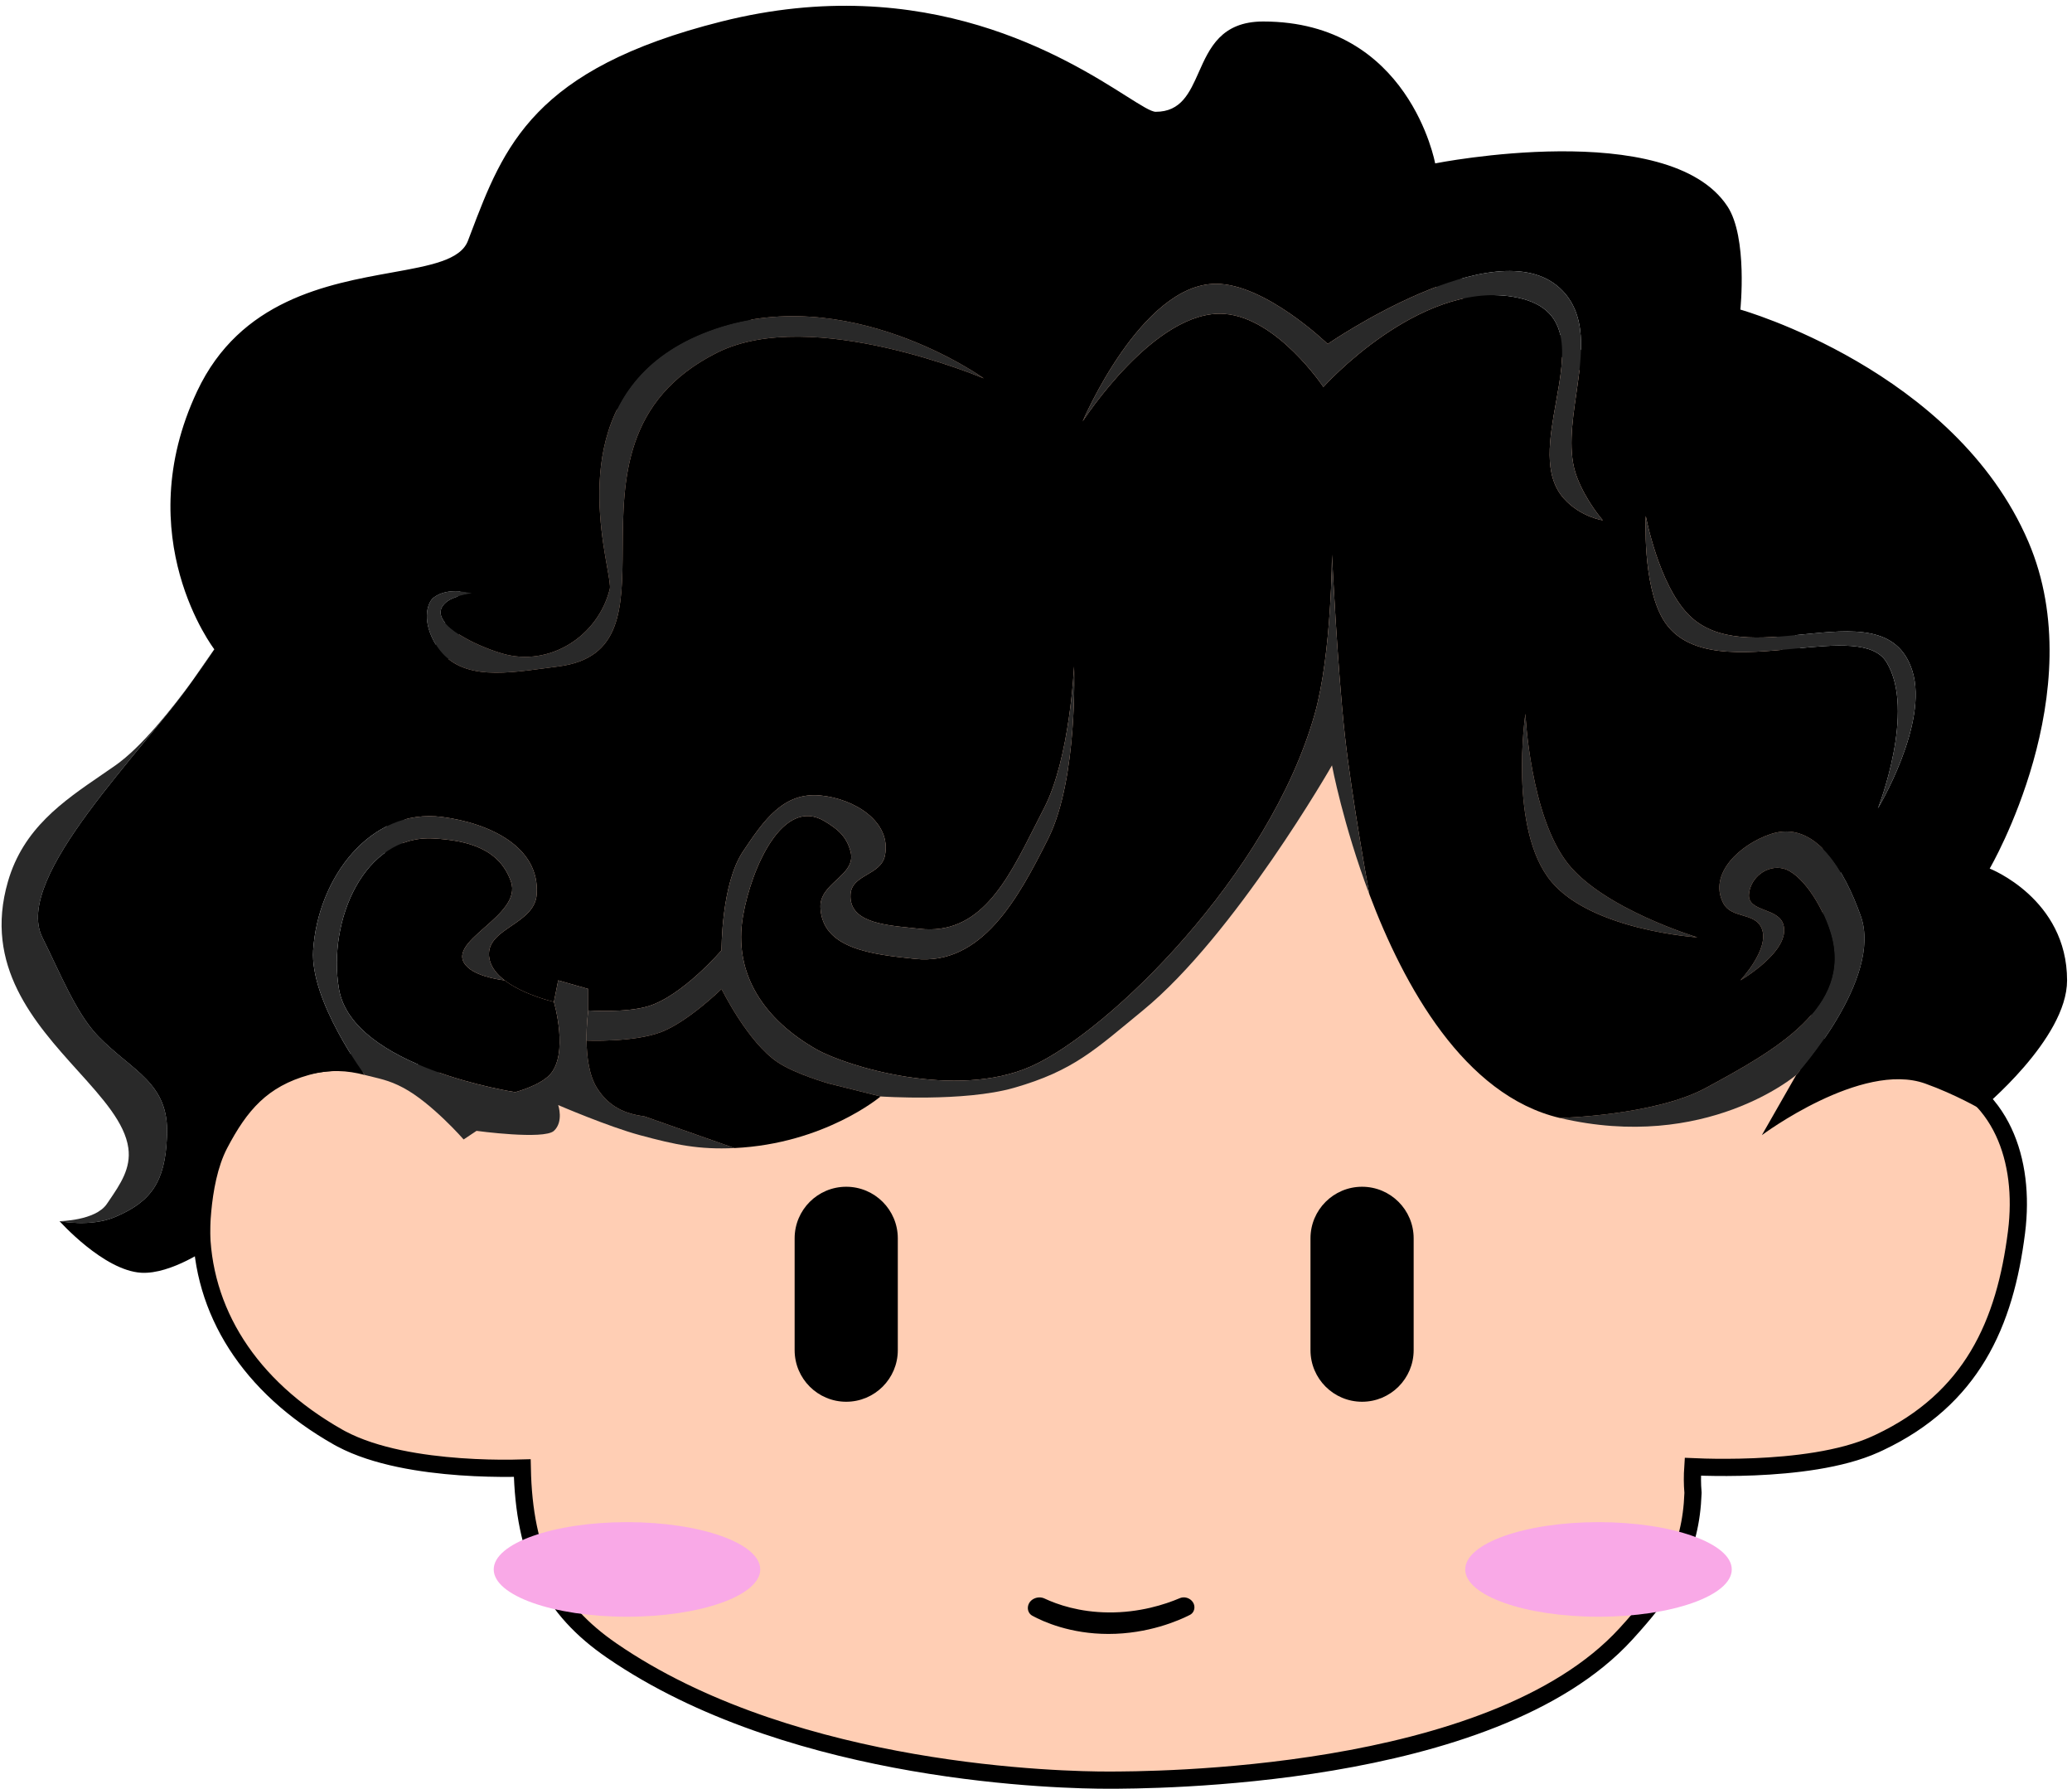 <svg width="241" height="208" viewBox="0 0 241 208" fill="none" xmlns="http://www.w3.org/2000/svg">
<path d="M128.827 25C162.835 25 187.222 39.54 200.027 59.163L200.801 60.369C216.142 84.701 214.665 107.955 209.617 127.647C210.494 127.164 211.594 126.596 212.821 126.05C215.81 124.72 219.779 123.412 223.096 124.017L223.522 124.1C227.872 125.014 230.919 127.55 232.728 130.972C234.462 134.253 235.038 138.301 234.638 142.457L234.545 143.29C233.882 148.518 232.611 153.409 230.071 157.641C227.599 161.758 223.956 165.199 218.616 167.725L218.093 167.966C214.127 169.761 208.535 170.377 204.042 170.564C201.774 170.658 199.748 170.644 198.288 170.607C197.74 170.593 197.272 170.574 196.9 170.558C196.83 171.601 196.832 172.586 196.914 173.512L196.918 173.574L196.917 173.636C196.675 180.314 194.106 184.381 189.975 189.042L189.128 189.983C181.274 198.598 167.264 202.81 154.847 204.9C142.368 207 131.214 207 128.827 207C126.422 207 117.318 206.876 106.175 204.94C95.395 203.067 82.62 199.484 72.156 192.609L71.151 191.933C67.718 189.573 65.09 186.832 63.334 183.226C61.693 179.857 60.846 175.8 60.746 170.711C60.374 170.722 59.913 170.733 59.377 170.738C57.892 170.749 55.83 170.72 53.528 170.555C49.111 170.239 43.647 169.415 39.693 167.314L39.315 167.107C28.99 161.255 23.426 152.424 23.426 142.509L23.44 141.637C23.579 137.274 24.774 132.91 27.263 129.542C29.946 125.913 34.09 123.509 39.808 123.509C44.366 123.509 48.035 125.525 50.529 127.488C50.735 127.65 50.933 127.813 51.123 127.974C48.197 119.613 45.707 111.247 45.715 101.621C45.725 90.283 49.194 77.296 59.241 60.505L59.828 59.553C66.04 49.753 76.842 41.241 89.108 35.128C101.778 28.814 116.126 25 128.827 25Z" fill="#FFCEB4" stroke="black" stroke-width="2"/>
<path d="M177.426 83C177.426 83 175.412 96.461 180.426 102.5C185.16 108.2 197.426 109 197.426 109C197.426 109 186.649 105.744 182.426 100.5C177.969 94.964 177.426 83 177.426 83Z" fill="#292929"/>
<path d="M54.926 69C54.926 69 52.884 69.22 51.926 70C49.248 72.181 55.11 75.033 58.426 76C63.891 77.594 69.546 74.023 70.926 68.5C71.012 68.158 70.853 67.263 70.624 65.979C69.516 59.752 66.78 44.367 82.426 38.5C98.426 32.5 114.426 44 114.426 44C114.426 44 94.426 35.5 83.426 41C72.537 46.445 72.477 55.854 72.426 63.773C72.382 70.746 72.345 76.564 64.926 77.5C64.575 77.544 64.222 77.591 63.868 77.639L63.385 77.704C58.154 78.413 52.86 79.13 50.426 74.5C49.061 71.901 49.78 70 50.426 69.5C52.153 68.164 54.926 69 54.926 69Z" fill="#292929"/>
<path fill-rule="evenodd" clip-rule="evenodd" d="M58.703 114C60.938 115.711 64.427 116.5 64.427 116.5C64.427 116.5 66.22 122.592 63.926 125C62.722 126.265 59.926 127 59.926 127C59.926 127 40.982 124.145 39.426 115C38.073 107.042 42.367 97.048 50.426 97.5C54.441 97.725 58.087 98.709 59.426 102.5C60.141 104.523 58.166 106.263 56.355 107.858C54.481 109.509 52.783 111.006 54.426 112.5C55.735 113.691 58.703 114 58.703 114ZM24.927 75.5C24.927 75.5 23.935 77.026 22.428 79.094C23.951 76.885 24.927 75.5 24.927 75.5Z" fill="black"/>
<path d="M181.427 130C198.427 134 208.927 125 208.927 125C208.927 125 219.052 113.84 216.426 106.5C214.564 101.293 211.164 95.226 205.926 97C202.335 98.216 198.705 101.622 200.426 105C200.895 105.92 201.8 106.187 202.69 106.45C203.621 106.724 204.537 106.994 204.926 108C205.843 110.367 202.426 114 202.426 114C202.426 114 208.36 110.563 207.426 107.5C207.138 106.556 206.185 106.186 205.28 105.836C204.282 105.449 203.344 105.086 203.426 104C203.573 102.053 205.532 100.526 207.426 101C209.426 101.5 211.874 105.024 212.926 108.5C215.541 117.139 206.362 122.198 198.426 126.5C192.468 129.731 181.427 130 181.427 130Z" fill="#292929"/>
<path d="M12.426 140C11.103 141.953 6.926 142 6.926 142C6.926 142 10.539 142.733 13.426 141.5C17.562 139.734 19.206 137.457 19.417 132.227L19.426 132C19.674 125.883 15.412 124.598 11.426 120.5C8.851 117.852 6.926 113 4.926 109C1.433 102.014 16.808 87.251 22.428 79.094C20.078 82.321 16.474 86.867 13.427 89C12.895 89.373 12.357 89.74 11.819 90.109C7.297 93.204 2.715 96.339 0.927 102.5C-1.931 112.341 4.038 118.957 9.06 124.524C11.949 127.725 14.524 130.579 14.927 133.5C15.252 135.854 14.011 137.674 12.677 139.632C12.593 139.754 12.51 139.877 12.426 140Z" fill="#292929"/>
<path fill-rule="evenodd" clip-rule="evenodd" d="M208.927 125L204.926 132C204.926 132 216.514 123.35 223.926 126C227.458 127.263 230.427 129 230.427 129C230.427 129 240.427 120.831 240.427 114C240.427 104.5 231.427 101 231.427 101C231.427 101 243.427 80.5 235.927 63C227.355 43 202.427 36 202.427 36C202.427 36 203.3 27.613 200.927 24C194.088 13.59 166.927 19 166.927 19C166.927 19 163.927 2.5 146.927 2.5C142.053 2.5 140.684 5.579 139.429 8.403C138.366 10.793 137.384 13 134.427 13C133.896 13 132.744 12.273 131 11.171C124.069 6.794 107.783 -3.492 83.927 2.5C62.017 8.004 58.598 17.012 54.74 27.177C54.636 27.45 54.532 27.725 54.427 28C53.57 30.249 50.056 30.882 45.575 31.69C38.097 33.038 27.929 34.87 22.927 45.5C14.927 62.5 24.927 75.5 24.927 75.5C24.927 75.5 23.935 77.026 22.428 79.094C16.808 87.251 1.433 102.014 4.926 109C6.926 113 8.851 117.852 11.426 120.5C15.412 124.598 19.674 125.883 19.426 132L19.417 132.227C19.206 137.457 17.562 139.734 13.426 141.5C10.539 142.733 6.926 142 6.926 142C6.926 142 12.046 147.742 16.427 148C19.941 148.207 24.426 145 24.426 145C24.426 145 24.15 137.836 26.426 133.5C28.751 129.072 31.111 126.35 35.926 125C38.339 124.324 40.394 124.469 42.426 125C42.426 125 36.047 116.397 36.426 110.5C36.966 102.094 43.073 93.917 51.426 95C56.931 95.714 62.811 98.463 62.426 104C62.305 105.741 60.871 106.717 59.491 107.657C57.998 108.673 56.567 109.647 56.926 111.5C57.117 112.486 57.81 113.317 58.703 114C60.938 115.711 64.427 116.5 64.427 116.5L64.926 114L68.426 115V117.5C68.426 117.5 72.808 117.81 75.426 117C79.418 115.765 83.926 110.5 83.926 110.5C83.926 110.5 83.866 102.817 86.426 99C88.841 95.4 91.11 92.088 95.426 92.5C99.415 92.881 103.731 95.575 102.926 99.5C102.454 101.803 99.066 101.653 98.926 104C98.739 107.152 102.592 107.549 105.897 107.89C106.248 107.926 106.593 107.962 106.926 108C113.954 108.805 117.132 102.499 120.335 96.143L120.336 96.142C120.697 95.425 121.059 94.708 121.426 94C124.461 88.154 124.926 77.5 124.926 77.5C124.926 77.5 125.416 90.521 121.926 97.5C118.437 104.479 114.186 112.321 106.426 111.5L106.324 111.489C101.478 110.977 95.606 110.356 95.426 105.5C95.375 104.116 96.355 103.203 97.304 102.321C98.329 101.366 99.318 100.446 98.926 99C98.455 97.262 97.466 96.432 95.926 95.5C91.07 92.562 87.403 100.909 86.426 106.5C85.238 113.3 88.932 118.575 94.926 122C98.426 124 111.154 127.899 119.926 124C128.926 120 147.644 101.763 152.926 83C154.896 76.005 154.927 64.5 154.927 64.5C154.927 64.5 155.545 77.494 156.426 85.5C157.243 92.92 159.277 104 159.277 104C163.271 114.603 170.288 127.379 181.427 130C181.427 130 192.468 129.731 198.426 126.5C206.362 122.198 215.541 117.139 212.926 108.5C211.874 105.024 209.426 101.5 207.426 101C205.532 100.526 203.573 102.053 203.426 104C203.344 105.086 204.282 105.449 205.28 105.836C206.185 106.186 207.138 106.556 207.426 107.5C208.36 110.563 202.426 114 202.426 114C202.426 114 205.843 110.367 204.926 108C204.537 106.994 203.621 106.724 202.69 106.45C201.8 106.187 200.895 105.92 200.426 105C198.705 101.622 202.335 98.216 205.926 97C211.164 95.226 214.564 101.293 216.426 106.5C219.052 113.84 208.927 125 208.927 125ZM180.426 102.5C175.412 96.461 177.426 83 177.426 83C177.426 83 177.969 94.964 182.426 100.5C186.649 105.744 197.426 109 197.426 109C197.426 109 185.16 108.2 180.426 102.5ZM193.426 72C191.007 67.911 191.426 60 191.426 60C191.426 60 192.912 67.958 196.426 71.5C199.684 74.784 204.849 74.263 209.761 73.767C215.416 73.197 220.735 72.661 222.426 78C224.371 84.14 218.426 94 218.426 94C218.426 94 222.896 82.663 219.426 77C217.918 74.539 213.55 74.962 208.738 75.428C202.794 76.003 196.174 76.644 193.426 72ZM183.426 55.5C184.52 58.354 186.426 60.5 186.426 60.5C186.426 60.5 183.875 60.151 181.926 58C179.454 55.271 180.229 50.968 180.983 46.772C182.001 41.113 182.984 35.648 175.926 34.5C164.926 32.71 153.926 45 153.926 45C153.926 45 148.583 36.965 142.426 36.5C134.365 35.892 125.926 49 125.926 49C125.926 49 132.727 33.013 141.426 33C147.192 32.992 154.426 40 154.426 40C154.426 40 173.904 26.567 181.426 33.5C184.686 36.504 184.016 41.14 183.343 45.798C182.846 49.236 182.347 52.686 183.426 55.5ZM51.926 70C52.884 69.22 54.926 69 54.926 69C54.926 69 52.153 68.164 50.426 69.5C49.78 70 49.061 71.901 50.426 74.5C52.86 79.13 58.154 78.413 63.385 77.704L63.868 77.639C64.222 77.591 64.575 77.544 64.926 77.5C72.345 76.564 72.382 70.746 72.426 63.773C72.477 55.854 72.537 46.445 83.426 41C94.426 35.5 114.426 44 114.426 44C114.426 44 98.426 32.5 82.426 38.5C66.78 44.367 69.516 59.752 70.624 65.979C70.853 67.263 71.012 68.158 70.926 68.5C69.546 74.023 63.891 77.594 58.426 76C55.11 75.033 49.248 72.181 51.926 70Z" fill="black"/>
<path d="M186.426 60.5C186.426 60.5 184.52 58.354 183.426 55.5C182.347 52.686 182.846 49.236 183.343 45.798C184.016 41.14 184.686 36.504 181.426 33.5C173.904 26.567 154.426 40 154.426 40C154.426 40 147.192 32.992 141.426 33C132.727 33.013 125.926 49 125.926 49C125.926 49 134.365 35.892 142.426 36.5C148.583 36.965 153.926 45 153.926 45C153.926 45 164.926 32.71 175.926 34.5C182.984 35.648 182.001 41.113 180.983 46.772C180.229 50.968 179.454 55.271 181.926 58C183.875 60.151 186.426 60.5 186.426 60.5Z" fill="#292929"/>
<path d="M191.426 60C191.426 60 191.007 67.911 193.426 72C196.174 76.644 202.794 76.003 208.738 75.428C213.55 74.962 217.918 74.539 219.426 77C222.896 82.663 218.426 94 218.426 94C218.426 94 224.371 84.14 222.426 78C220.735 72.661 215.416 73.197 209.761 73.767C204.849 74.263 199.684 74.784 196.426 71.5C192.912 67.958 191.426 60 191.426 60Z" fill="#292929"/>
<path d="M46.926 126.5C50.216 128.259 53.927 132.5 53.927 132.5L55.427 131.5C55.427 131.5 63.268 132.566 64.427 131.5C65.586 130.434 64.926 128.5 64.926 128.5C64.926 128.5 70.713 130.997 74.426 132C78.591 133.125 81.289 133.697 85.426 133.5L74.926 129.807C72.722 129.527 70.816 128.715 69.426 126.5C68.507 125.035 68.248 122.85 68.223 121C68.197 119.067 68.426 117.5 68.426 117.5V115L64.926 114L64.427 116.5C64.427 116.5 66.22 122.592 63.926 125C62.722 126.265 59.926 127 59.926 127C59.926 127 40.982 124.145 39.426 115C38.073 107.042 42.367 97.048 50.426 97.5C54.441 97.725 58.087 98.709 59.426 102.5C60.141 104.523 58.166 106.263 56.355 107.858C54.481 109.509 52.783 111.006 54.426 112.5C55.735 113.691 58.703 114 58.703 114C57.81 113.317 57.117 112.486 56.926 111.5C56.567 109.647 57.998 108.673 59.491 107.657C60.871 106.717 62.305 105.741 62.426 104C62.811 98.463 56.931 95.714 51.426 95C43.073 93.917 36.966 102.094 36.426 110.5C36.047 116.397 42.426 125 42.426 125C44.05 125.424 45.16 125.556 46.926 126.5Z" fill="#292929"/>
<path d="M132.927 117.5C143.63 108.743 154.927 89 154.927 89C154.927 89 156.211 95.86 159.277 104C159.277 104 157.243 92.92 156.426 85.5C155.545 77.494 154.927 64.5 154.927 64.5C154.927 64.5 154.896 76.005 152.926 83C147.644 101.763 128.926 120 119.926 124C111.154 127.899 98.426 124 94.926 122C88.932 118.575 85.238 113.3 86.426 106.5C87.403 100.909 91.07 92.562 95.926 95.5C97.466 96.432 98.455 97.262 98.926 99C99.318 100.446 98.329 101.366 97.304 102.321C96.355 103.203 95.375 104.116 95.426 105.5C95.606 110.356 101.478 110.977 106.324 111.489L106.426 111.5C114.186 112.321 118.437 104.479 121.926 97.5C125.416 90.521 124.926 77.5 124.926 77.5C124.926 77.5 124.461 88.154 121.426 94C121.059 94.708 120.697 95.425 120.336 96.142L120.335 96.143C117.132 102.499 113.954 108.805 106.926 108C106.593 107.962 106.248 107.926 105.897 107.89C102.592 107.549 98.739 107.152 98.926 104C99.066 101.653 102.454 101.803 102.926 99.5C103.731 95.575 99.415 92.881 95.426 92.5C91.11 92.088 88.841 95.4 86.426 99C83.866 102.817 83.926 110.5 83.926 110.5C83.926 110.5 79.418 115.765 75.426 117C72.808 117.81 68.426 117.5 68.426 117.5C68.426 117.5 68.197 119.067 68.223 121C68.223 121 73.736 121.236 76.926 120C80.059 118.786 83.926 115 83.926 115C83.926 115 86.957 121.171 90.426 123.5C92.534 124.915 96.426 126 96.426 126L102.426 127.5C102.426 127.5 112.103 128.164 117.926 126.5C124.926 124.5 127.426 122 132.927 117.5Z" fill="#292929"/>
<path d="M85.426 133.5C95.926 133 102.426 127.5 102.426 127.5L96.426 126C96.426 126 92.534 124.915 90.426 123.5C86.957 121.171 83.926 115 83.926 115C83.926 115 80.059 118.786 76.926 120C73.736 121.236 68.223 121 68.223 121C68.248 122.85 68.507 125.035 69.426 126.5C70.816 128.715 72.722 129.527 74.926 129.807L85.426 133.5Z" fill="black"/>
<path d="M92.426 144C92.426 140.686 95.113 138 98.426 138C101.74 138 104.426 140.686 104.426 144V157C104.426 160.314 101.74 163 98.426 163C95.113 163 92.426 160.314 92.426 157V144Z" fill="black"/>
<path d="M152.426 144C152.426 140.686 155.112 138 158.426 138C161.74 138 164.426 140.686 164.426 144V157C164.426 160.314 161.74 163 158.426 163C155.112 163 152.426 160.314 152.426 157V144Z" fill="black"/>
<path d="M88.426 182.5C88.426 185.538 81.487 188 72.926 188C64.366 188 57.426 185.538 57.426 182.5C57.426 179.462 64.366 177 72.926 177C81.487 177 88.426 179.462 88.426 182.5Z" fill="#F9A9E7"/>
<path d="M201.426 182.5C201.426 185.538 194.487 188 185.926 188C177.366 188 170.426 185.538 170.426 182.5C170.426 179.462 177.366 177 185.926 177C194.487 177 201.426 179.462 201.426 182.5Z" fill="#F9A9E7"/>
<path d="M119.574 186.763C119.738 185.942 120.733 185.525 121.49 185.881C122.995 186.588 125.54 187.469 128.926 187.5C132.536 187.533 135.486 186.581 137.224 185.842C137.988 185.518 138.926 186.072 138.926 186.903C138.926 187.274 138.734 187.616 138.404 187.784C137.118 188.439 133.568 190 128.926 190C124.506 190 121.359 188.584 120.072 187.884C119.671 187.666 119.484 187.21 119.574 186.763Z" fill="black"/>
</svg>

